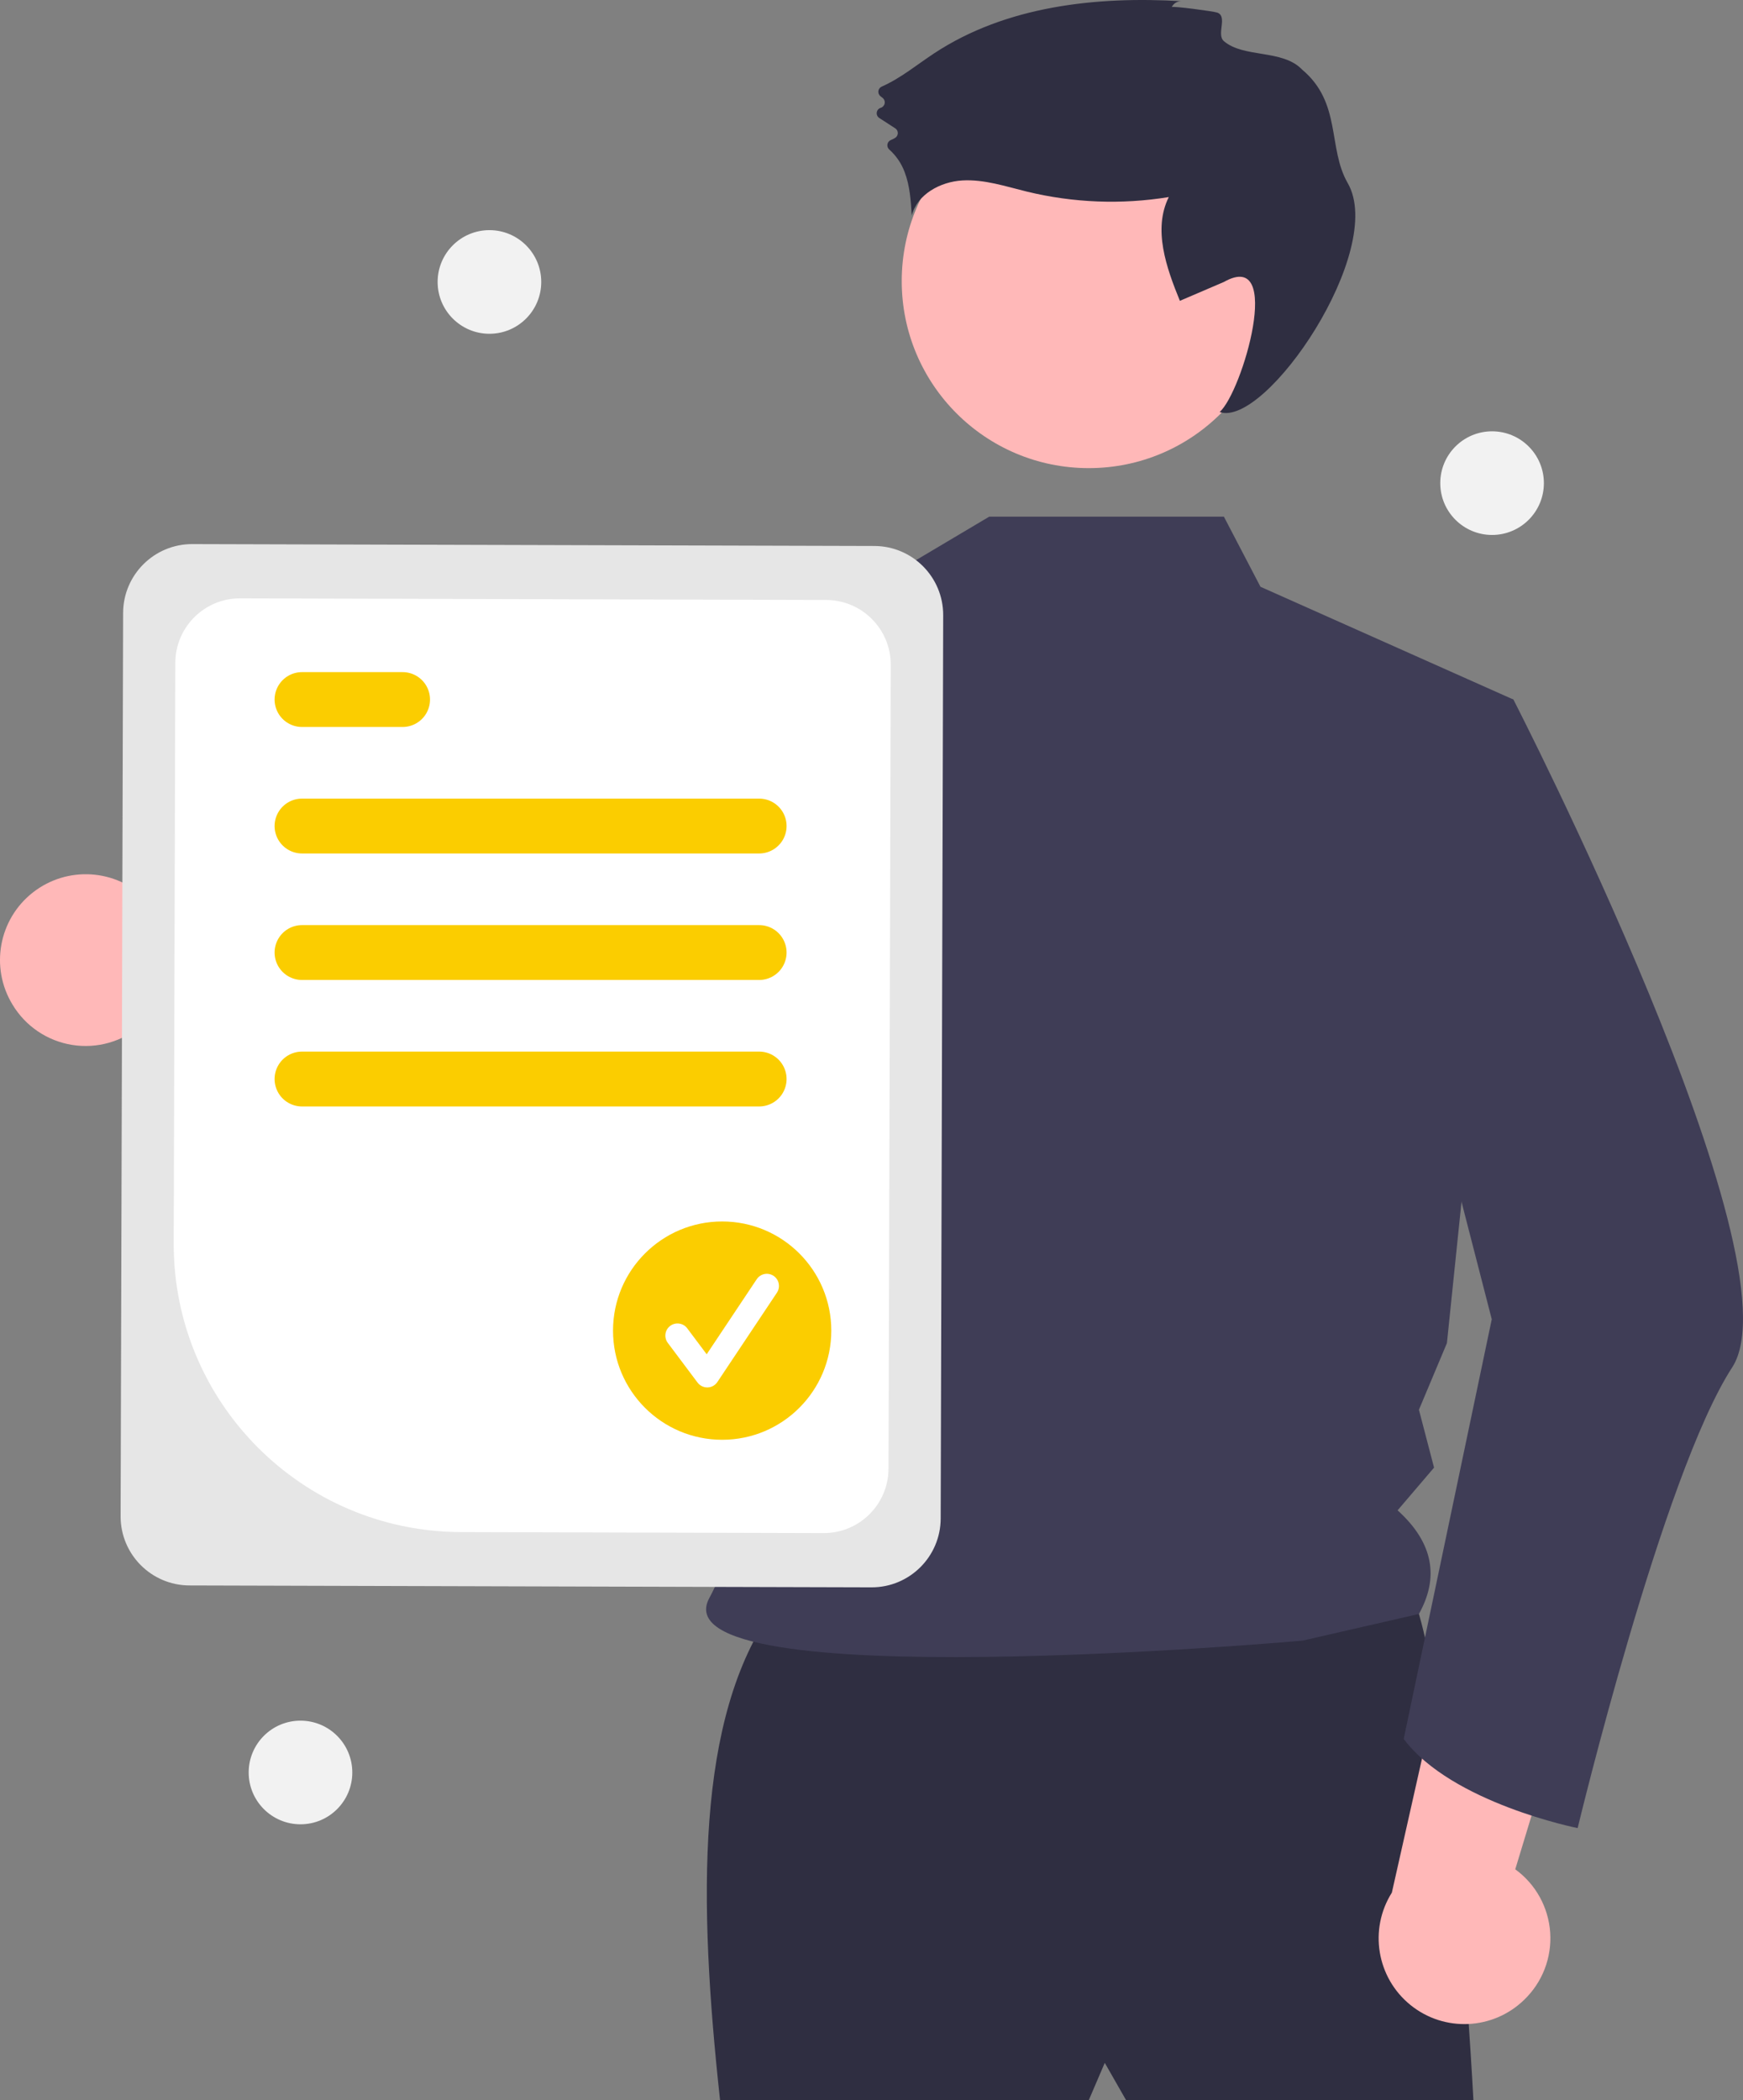<?xml version="1.0" encoding="utf-8"?>
<svg width="283.714px" height="341.746px" viewBox="0 0 283.714 341.746" version="1.1" xmlns:xlink="http://www.w3.org/1999/xlink" xmlns="http://www.w3.org/2000/svg">

  <rect x="0" y="0" width="283.714" height="341.746" fill="#808080" stroke="none"/>

  <g id="undraw_certificate_re_yadi">
    <path d="M0 0L283.714 0L283.714 341.746L0 341.746L0 0Z" id="Background" fill="none" fill-rule="evenodd" stroke="none" />
    <g clip-path="url(#mask_1)">
      <path d="M2.028 163.452C4.139 166.976 7.702 169.384 11.759 170.029C15.816 170.673 19.95 169.488 23.049 166.792L65.837 191.329L64.242 165.75L23.854 146.371C18.87 141.356 10.921 140.861 5.353 145.219C-0.215 149.577 -1.643 157.41 2.028 163.452L2.028 163.452Z" id="Shape" fill="#FFB8B8" stroke="none" />
      <path d="M125.904 261.746C113.211 279.508 113.665 309.224 117.207 341.747L177.217 341.747L179.826 335.66L183.305 341.747L210.597 341.747L239.836 341.747C239.836 341.747 235.487 259.137 227.66 256.529C219.832 253.92 125.904 261.746 125.904 261.746L125.904 261.746Z" id="Shape" fill="#2F2E41" stroke="none" />
      <path d="M146.778 45.738C146.778 28.929 160.407 15.303 177.218 15.303C194.03 15.303 207.658 28.929 207.658 45.738C207.658 62.547 194.03 76.173 177.218 76.173C160.407 76.173 146.778 62.547 146.778 45.738Z" id="Circle" fill="#FFB8B8" fill-rule="evenodd" stroke="none" />
      <path d="M199.217 84.069L205.17 95.477L246.342 113.828L235.52 218.546L230.964 229.39L233.426 238.807L227.492 245.757C233.448 251.145 234.204 256.786 230.964 262.62L212.004 266.963C212.004 266.963 106.582 276.336 115.467 260.006C125.174 242.164 127.646 189.471 106.216 161.313C88.022 137.408 101.99 106.388 101.99 106.388L145.147 93.493L161.021 84.069L199.217 84.069Z" id="Shape" fill="#3F3D56" stroke="none" />
      <path d="M190.731 1.156C191.024 0.537 191.663 0.157 192.347 0.197C178.411 -0.636 163.732 0.988 152.073 8.666C149.249 10.526 146.586 12.745 143.512 14.095C143.217 14.227 143.013 14.505 142.974 14.826C142.936 15.147 143.068 15.465 143.324 15.663L143.661 15.928C143.933 16.141 144.063 16.487 144 16.826C143.937 17.165 143.69 17.441 143.36 17.542L143.36 17.542C143.015 17.647 142.763 17.942 142.713 18.299C142.663 18.655 142.825 19.009 143.127 19.204L145.714 20.876C145.979 21.044 146.14 21.335 146.142 21.649C146.144 21.962 145.986 22.255 145.723 22.426C145.504 22.562 145.274 22.678 145.035 22.775C144.733 22.889 144.512 23.151 144.452 23.468C144.392 23.785 144.502 24.111 144.742 24.326C145.863 25.323 146.722 26.579 147.245 27.985C148.108 30.227 148.262 32.668 148.408 35.065C149.299 31.606 153.075 29.57 156.642 29.363C160.208 29.156 163.686 30.333 167.157 31.179C174.717 33.015 182.569 33.317 190.248 32.067C187.64 37.299 189.84 43.539 192.053 48.95L199.218 45.879C209.057 40.326 202.204 63.818 198.525 67.043C206.036 69.646 225.695 40.749 219.371 29.788C216.081 24.086 218.416 16.732 211.948 11.324C208.778 7.987 202.449 9.47 199.218 6.697C197.946 5.606 199.885 2.686 198.137 2.049C197.556 1.838 190.827 0.943 190.731 1.156L190.731 1.156Z" id="Shape" fill="#2F2E41" stroke="none" />
      <path d="M139.17 96.439C133.585 121.233 119.258 179.123 104.724 191.23C103.802 192.1 102.697 192.752 101.49 193.139C50.401 205.583 34.031 173.841 34.031 173.841C34.031 173.841 47.722 167.17 48.07 154.131L75.68 162.696L99.749 108.541L103.29 105.237L103.31 105.218L139.17 96.439Z" id="Shape" fill="#3F3D56" stroke="none" />
      <path d="M248.1 325.397C251.062 322.551 252.61 318.539 252.329 314.442C252.048 310.344 249.966 306.582 246.643 304.167L260.965 256.973L236.391 264.262L226.558 307.961C222.787 313.942 224.087 321.797 229.583 326.246C235.079 330.695 243.034 330.33 248.1 325.397L248.1 325.397Z" id="Shape" fill="#FFB8B8" stroke="none" />
      <path d="M234.992 111.188L246.343 113.828C246.343 113.828 293.262 205.102 281.956 222.493C270.65 239.884 256.799 297.463 256.799 297.463C256.799 297.463 236.313 293.391 228.485 282.956L242.819 214.667L228.034 157.275L234.992 111.188Z" id="Shape" fill="#3F3D56" stroke="none" />
      <path d="M19.633 246.726L20.041 99.724C20.065 93.529 25.1 88.523 31.296 88.533L142.333 88.841C148.529 88.865 153.536 93.899 153.526 100.094L153.118 247.096C153.094 253.29 148.059 258.297 141.863 258.287L30.826 257.979C24.63 257.955 19.623 252.921 19.633 246.726L19.633 246.726Z" id="Shape" fill="#E6E6E6" stroke="none" />
      <path d="M28.275 202.349L28.537 107.843C28.56 102.041 33.275 97.353 39.078 97.362L134.505 97.627C140.307 97.649 144.997 102.364 144.988 108.166L144.625 238.977C144.602 244.779 139.887 249.468 134.084 249.458L74.969 249.295C49.121 249.194 28.233 228.193 28.275 202.349L28.275 202.349Z" id="Shape" fill="#FFFFFF" stroke="none" />
      <path d="M123.57 138.875L49.161 138.875C47.566 138.875 46.092 138.024 45.295 136.643C44.497 135.262 44.497 133.56 45.295 132.179C46.092 130.798 47.566 129.947 49.161 129.947L123.57 129.947C125.165 129.947 126.638 130.798 127.436 132.179C128.233 133.56 128.233 135.262 127.436 136.643C126.638 138.024 125.165 138.875 123.57 138.875L123.57 138.875Z" id="Shape" fill="#FBCD00" stroke="none" />
      <path d="M65.531 118.292L49.161 118.292C47.566 118.292 46.092 117.442 45.295 116.06C44.497 114.679 44.497 112.978 45.295 111.597C46.092 110.216 47.566 109.365 49.161 109.365L65.531 109.365C67.126 109.365 68.6 110.216 69.397 111.597C70.195 112.978 70.195 114.679 69.397 116.06C68.6 117.442 67.126 118.292 65.531 118.292L65.531 118.292Z" id="Shape" fill="#FBCD00" stroke="none" />
      <path d="M123.57 159.457L49.161 159.457C47.566 159.457 46.092 158.607 45.295 157.225C44.497 155.844 44.497 154.143 45.295 152.762C46.092 151.381 47.566 150.53 49.161 150.53L123.57 150.53C125.165 150.53 126.638 151.381 127.436 152.762C128.233 154.143 128.233 155.844 127.436 157.225C126.638 158.607 125.165 159.457 123.57 159.457L123.57 159.457Z" id="Shape" fill="#FBCD00" stroke="none" />
      <path d="M123.57 180.04L49.161 180.04C47.566 180.04 46.092 179.19 45.295 177.808C44.497 176.427 44.497 174.726 45.295 173.345C46.092 171.964 47.566 171.113 49.161 171.113L123.57 171.113C125.165 171.113 126.638 171.964 127.436 173.345C128.233 174.726 128.233 176.427 127.436 177.808C126.638 179.19 125.165 180.04 123.57 180.04L123.57 180.04Z" id="Shape" fill="#FBCD00" stroke="none" />
      <path d="M99.784 216.514C99.784 206.705 107.738 198.753 117.548 198.753C127.359 198.753 135.313 206.705 135.313 216.514C135.313 226.324 127.359 234.276 117.548 234.276C107.738 234.276 99.784 226.324 99.784 216.514Z" id="Circle" fill="#FBCD00" fill-rule="evenodd" stroke="none" />
      <path d="M115.125 225.759C114.503 225.759 113.917 225.466 113.544 224.969L108.698 218.508C108.043 217.635 108.22 216.397 109.093 215.742C109.966 215.087 111.204 215.264 111.859 216.136L115.03 220.364L123.174 208.151C123.565 207.562 124.241 207.227 124.946 207.273C125.651 207.318 126.278 207.736 126.591 208.369C126.904 209.003 126.855 209.755 126.462 210.343L116.769 224.879C116.414 225.413 115.821 225.741 115.18 225.759C115.162 225.759 115.143 225.759 115.125 225.759L115.125 225.759Z" id="Shape" fill="#FFFFFF" stroke="none" />
      <path d="M71.234 45.879C71.234 41.223 75.01 37.448 79.667 37.448C84.325 37.448 88.1 41.223 88.1 45.879C88.1 50.536 84.325 54.311 79.667 54.311C75.01 54.311 71.234 50.536 71.234 45.879Z" id="Circle" fill="#F2F2F2" fill-rule="evenodd" stroke="none" />
      <path d="M40.479 288.412C40.479 283.755 44.255 279.98 48.912 279.98C53.569 279.98 57.345 283.755 57.345 288.412C57.345 293.068 53.569 296.843 48.912 296.843C44.255 296.843 40.479 293.068 40.479 288.412Z" id="Circle" fill="#F2F2F2" fill-rule="evenodd" stroke="none" />
      <path d="M234.437 78.614C234.437 73.957 238.213 70.182 242.87 70.182C247.527 70.182 251.303 73.957 251.303 78.614C251.303 83.271 247.527 87.046 242.87 87.046C238.213 87.046 234.437 83.271 234.437 78.614Z" id="Circle" fill="#F2F2F2" fill-rule="evenodd" stroke="none" />
    </g>
  </g>
</svg>